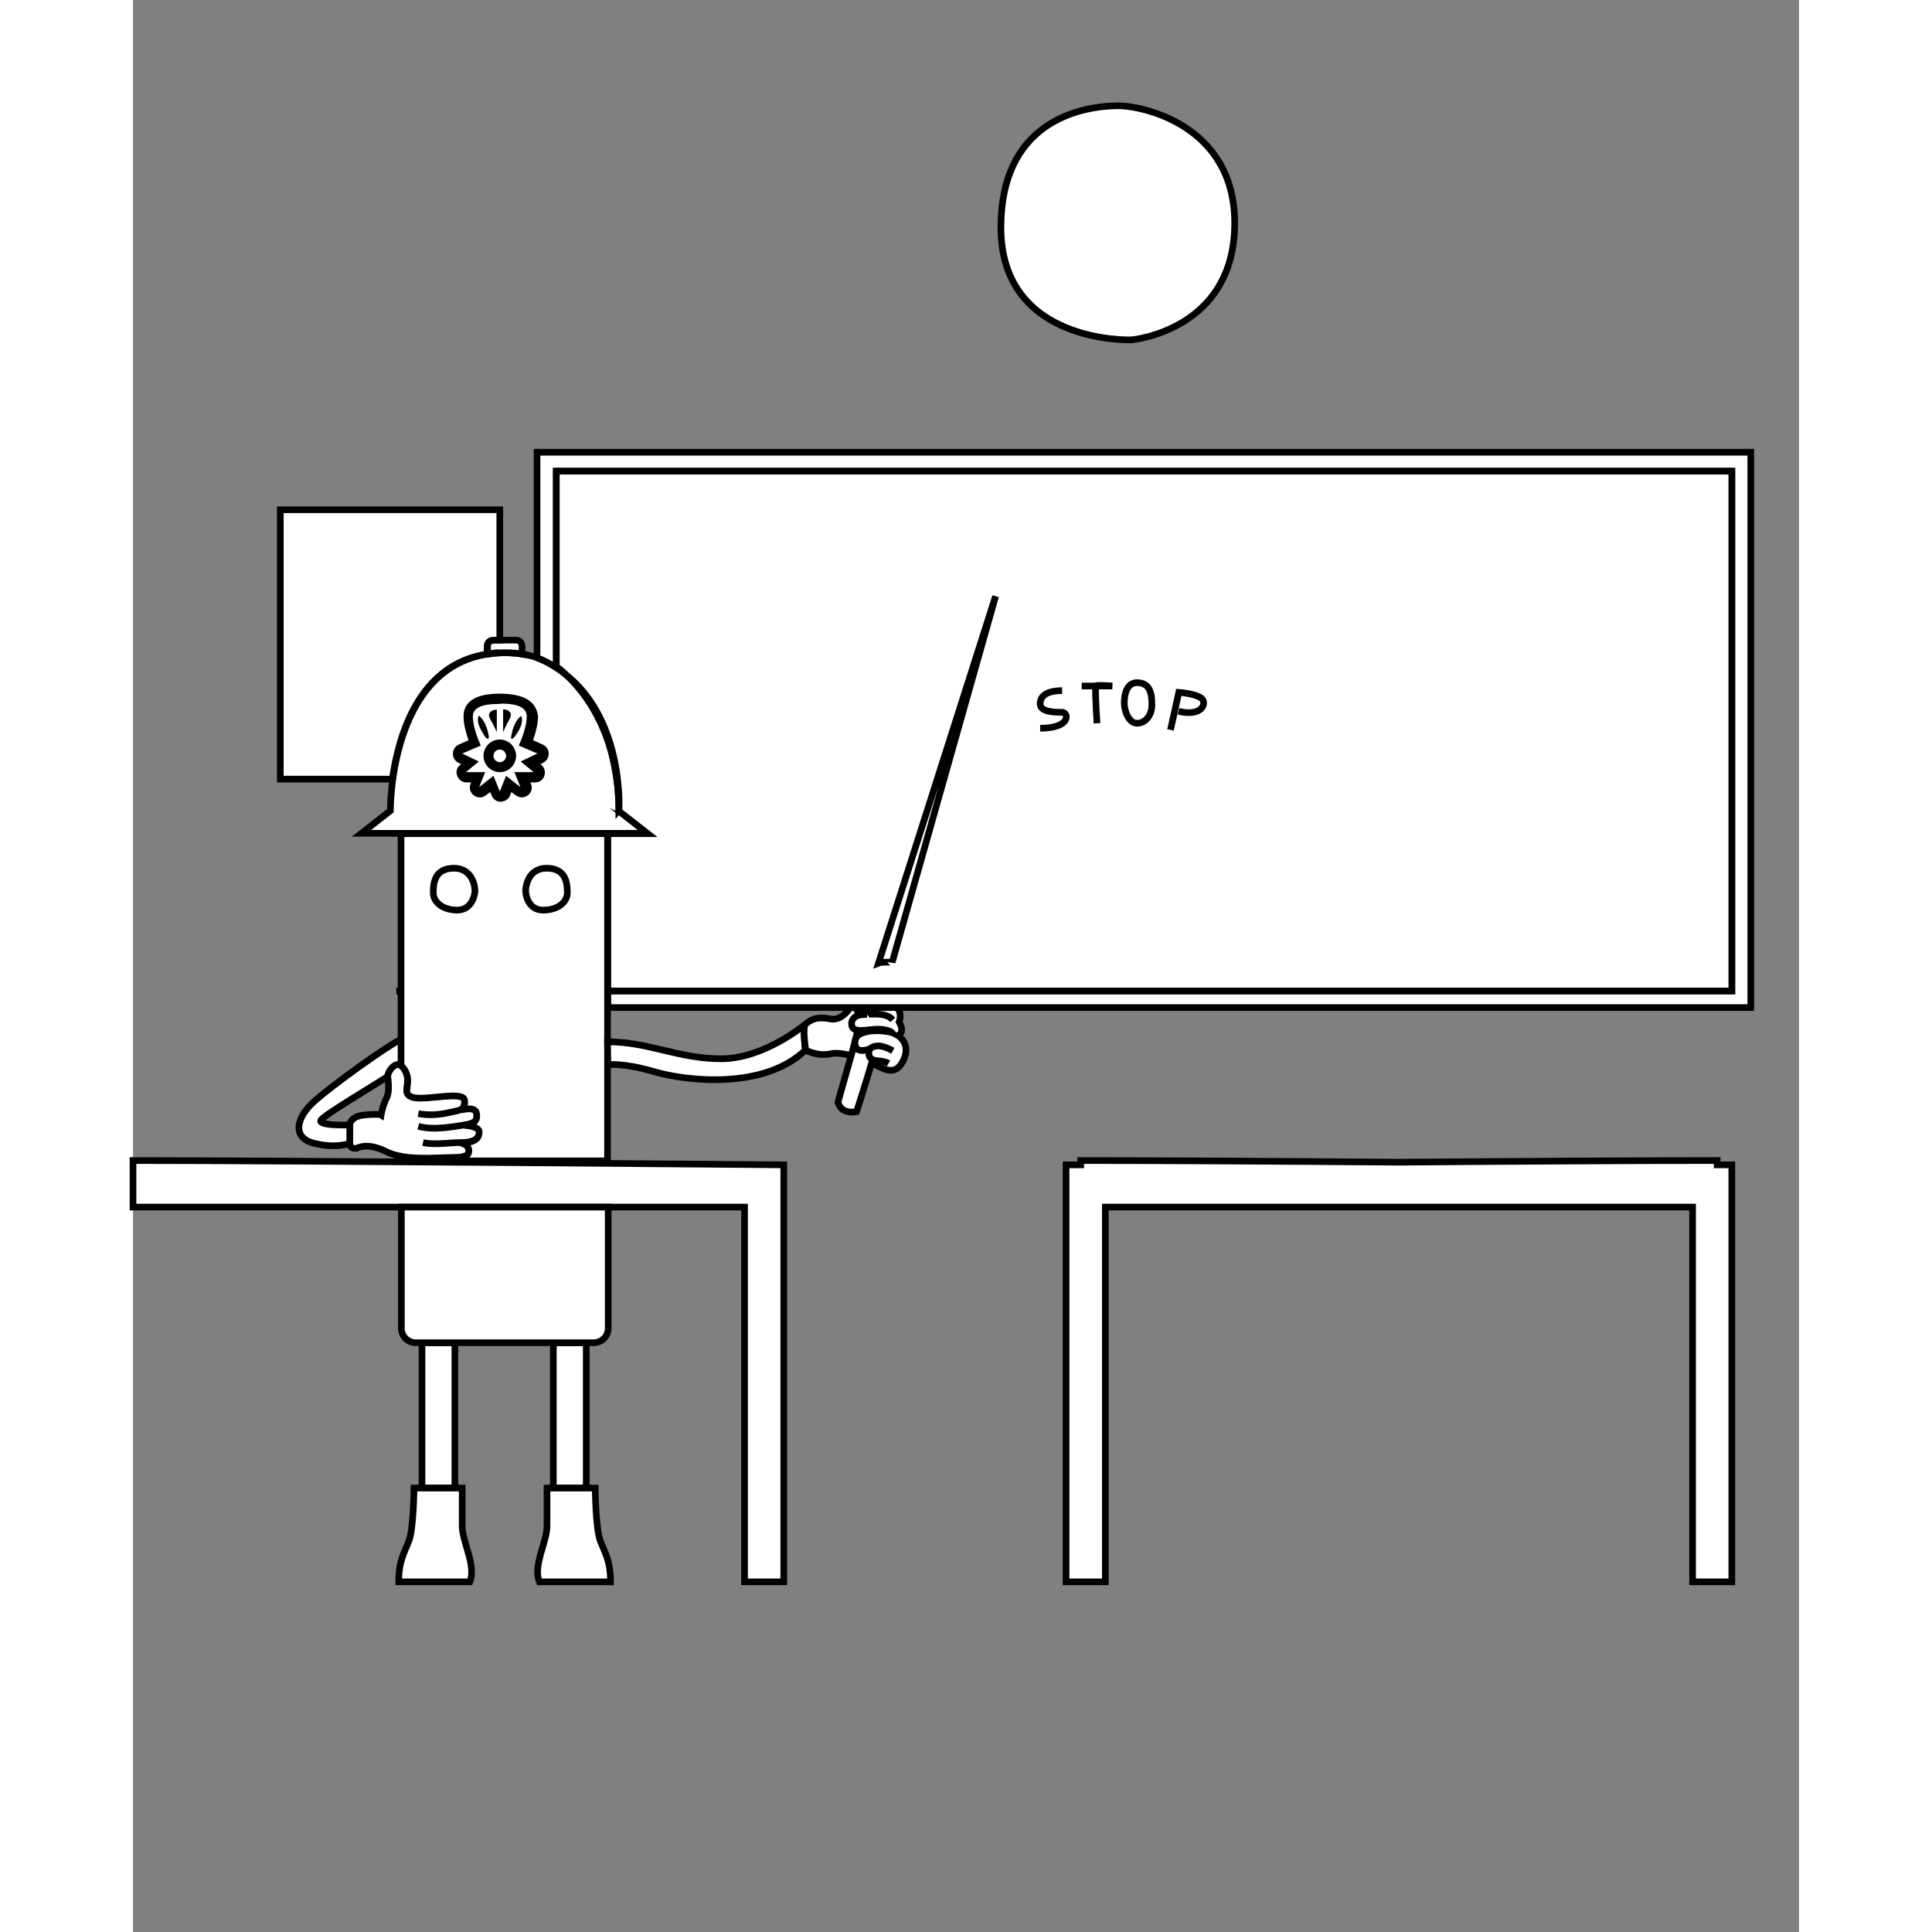<svg width="200" height="200" id="Layer_1" xmlns="http://www.w3.org/2000/svg" viewBox="0 0 501 581" xml:space="preserve">
<rect x="0" y="0" width="501" height="581" fill="#808080" stroke="none"/>
<path fill="white" stroke="black" stroke-width="2" d="M0,0"/>
<path fill="white" stroke="black" stroke-width="2" d="M0,0"/>
<g>
	<path d="M96.8,267.3c0.1,0,0.1,0.1,0.1,0.1l-0.1,0.1l-0.1-0.1C96.7,267.4,96.7,267.3,96.8,267.3 M96.8,264.3
		c-1.7,0-3.1,1.4-3.1,3.1s1.4,3.1,3.1,3.1s3.1-1.4,3.1-3.1S98.5,264.3,96.8,264.3L96.8,264.3z"/>
</g>
<path fill="white" stroke="black" stroke-width="2" d="M103.9,277.8c-3.8,0.6-7.9,1.9-11.6,7s-6.3,12-13,13.3c0,0,8.1,0.6,12.3-7s10.4-7.1,12.3-7.1s4-0.1,4-3.1
	S103.9,277.8,103.9,277.8z"/>
<path fill="white" stroke="black" stroke-width="2" d="M146.2,243.8c0,0,0.5-47.3-34.3-47.5l0,0h-0.1h-0.1l0,0c-34.8,0.2-34.3,47.5-34.3,47.5l-8.7,6.8h43h-0.9h44.1
	L146.2,243.8z"/>
<path fill="white" stroke="black" stroke-width="2" d="M111.7,196.3L111.7,196.3c0.1,0,0.1,0,0.2,0l0,0c1.8,0,3.5,0.1,5.1,0.4l0,0v-2.2c0-2.2-2-2-2-2h-3.1h-0.2h-3.1
	c0,0-2-0.1-2,2v2.2l0,0C108.2,196.5,109.9,196.3,111.7,196.3L111.7,196.3z"/>
<path fill="white" stroke="black" stroke-width="2" d="M106.5,196.7v-2.2c0-2.2,2-2,2-2h1.8v-39.2h-66v81H78c1.8-12.9,7.9-34.8,29-37.7
	C106.9,196.7,106.7,196.7,106.5,196.7L106.5,196.7z"/>
<g>
	<path d="M124,267.3c0.1,0,0.1,0.1,0.1,0.1l-0.1,0.1l-0.1-0.1C123.9,267.4,123.9,267.3,124,267.3 M124,264.3c-1.7,0-3.1,1.4-3.1,3.1
		s1.4,3.1,3.1,3.1s3.1-1.4,3.1-3.1S125.7,264.3,124,264.3L124,264.3z"/>
</g>
<path fill="white" stroke="black" stroke-width="2" d="M117,277.8c3.8,0.6,7.9,1.9,11.6,7c3.8,5.1,6.3,12,13,13.3c0,0-8.1,0.6-12.3-7S118.9,284,117,284s-4-0.1-4-3.1
	S117,277.8,117,277.8z"/>
<g>
	<path d="M125.2,253.4c-3.3,0-9.4,2.2-7.2,4.3c0.2,0.1,0.3,0.2,0.5,0.2c1,0,2.6-1.3,6.7-1.3c1,0,2.1,0.1,3.5,0.3
		c0.4,0.1,0.8,0.1,1.1,0.1c3.1,0,1-2.9-3.9-3.5C125.7,253.4,125.4,253.4,125.2,253.4L125.2,253.4z"/>
</g>
<g>
	<path d="M97.1,253.3L97.1,253.3c-5.3,0.1-7.7,3.1-3.7,3.1c0.1,0,0.3,0,0.5,0c0.5,0,0.9,0,1.4,0c5.8,0,7.6,2.1,8.7,2.1
		c0.2,0,0.3,0,0.5-0.2C106.9,256.4,100.2,253.3,97.1,253.3L97.1,253.3z"/>
</g>
<path fill="white" stroke="black" stroke-width="2" d="M96.4,285.6h28c0,0-2,9.1-12.7,9.1C95.5,294.8,96.4,285.6,96.4,285.6z"/>
<path fill="white" stroke="black" stroke-width="2" d="M98.2,285.6c0,0-0.7,3.9,2.2,4.6c2.9,0.7,13.8,1.4,19,0c5.3-1.4,3.4-4.6,3.4-4.6H98.2z"/>
<path fill="white" stroke="black" stroke-width="2" d="M80.7,312.5c-4.3,2-21,14-26.3,18.8s-6.7,10.8,0,12.5s10.9,0,10.9,0v-5.5c0,0-10.7,0.4-8.6-1.7
	c3.2-3,22.2-13.8,24-15.8V312.5z"/>
<path fill="white" stroke="black" stroke-width="2" d="M65.2,338.3c0,0,0-2.6,4.4-3s5,0,5,0s0.5-2.9,1.6-5s0.5-5.3,0.4-6.7c0-1.4,3-5.9,5.2-1.8s-1.4,7,2.3,8.1
	s15.4-2.1,15.6,0.9s-1.6,3-1.6,3s4.9-1.5,5.3,0.9s-0.8,3.2-3.8,3.6c0,0,4.6,0.2,4.6,2s-1.1,3.3-5.6,3.3c0,0,2.5,0.4,2.5,2.4
	s-2.6,2.1-5.9,2.1s-13.4,1.1-19.1-1.8s-8.8-1-8.8-1s-2.1,0.5-2.1-1.5S65.2,338.3,65.2,338.3z"/>
<path fill="white" stroke="black" stroke-width="2" d="M142.8,250.7h-31h-0.2h-31v69.8c0.4,0.3,0.8,0.7,1.2,1.4c2.3,4.1-1.4,7,2.3,8.1s15.4-2.1,15.6,0.9
	c0.2,1.9-0.5,2.6-1.1,2.9c1.3-0.3,4.4-0.9,4.7,1c0.4,2.4-0.8,3.2-3.8,3.6c0,0,4.6,0.2,4.6,2s-1.1,3.3-5.6,3.3c0,0,2.5,0.4,2.5,2.4
	s-2.6,2.1-5.9,2.1c-2.5,0-9.1,0.7-14.6-0.3v1.2h62.2v-98.4L142.8,250.7L142.8,250.7z"/>
<path fill="white" stroke="black" stroke-width="2" d="M142.8,320.2c0,0,4.4-0.7,14,2.1s32.9,5.5,45.4-6.5c0,0-0.8-6.1,0-7.8c0,0-12.3,10.4-25.3,10.4
	s-21.7-5.1-34.2-5.1L142.8,320.2L142.8,320.2z"/>
<path fill="white" stroke="black" stroke-width="2" d="M202.3,315.8c0,0,3.6,2,7.5,1.1s10.8,2.1,13.4,3.3c2.6,1.2,6.1,3.7,8.5-1.4s-1.7-7.4-1.7-7.4s2.3-0.6,0.4-4.1
	c0,0,1.5-3.5-2-5.3s-9.3-1.3-9.3-1.3s0.9-3.3,2.9-4.3s1.8-3.8,0.3-4.3s-2.8,4.9-4.1,6.9s-4,8.3-8.6,7.4s-6.2,0.7-7.3,1.5
	S202.3,315.8,202.3,315.8z"/>
<path fill="white" stroke="black" stroke-width="2" d="M217.9,310.1l-1.3,5.1l-4.6,16.2c0,0,0.6,3.8,5.6,2.9c0,0,3.8-11.9,4.8-15.6"/>
<path fill="white" stroke="black" stroke-width="2" d="M0,0"/>
<path fill="white" stroke="black" stroke-width="2" d="M226.3,301.3c1.7-5.6,3.1-10.3,3.1-10.3s-2.1-2.9-6.3-2l-0.9,3.3"/>
<path fill="white" stroke="black" stroke-width="2" d="M0,0"/>
<path fill="white" stroke="black" stroke-width="2" d="M219.1,300.8c-1.4,0.7-2.6,2.8-0.5,3.8c2.1,1.1,7.3-0.8,9.9,2.1"/>
<path fill="white" stroke="black" stroke-width="2" d="M221.6,315.4c0,0-1.6,3.3,2.3,3.6c1.8,0.1,2.6,0.4,3.3,0.8"/>
<path fill="white" stroke="black" stroke-width="2" d="M228.5,316c-1.8-1-4.8-2.4-6.9-0.6c0,0-4.6,2-4.5-1.9c0-0.7,0.2-2.3,2.7-3c3.8-1.2,8.4,0,8.4,0s-0.9-0.9-4-1
	c-3-0.1-7.9,1.6-8.1-1.4s3.5-3.1,4.7-3"/>
<path fill="white" stroke="black" stroke-width="2" d="M110.6,238"/>
<g>
	<path d="M110.6,211.6L110.6,211.6c2.6,0,7.8,0.2,7.8,3.8c0,3.8-2.4,8.8-2.4,8.8l5.6,2.4l-5,2.4l3.9,3.2h-5.8l1.8,4.5l-4.3-3.4
		l-1.9,4.7l0,0l0,0l0,0l0,0l-1.9-4.7l-4.3,3.4l1.8-4.5h-5.8l3.9-3.2l-5-2.4l5.6-2.4c0,0-2.4-4.9-2.4-8.8c0-3.5,5.2-3.7,7.8-3.7l0,0
		c0.1,0,0.2,0,0.3,0S110.5,211.6,110.6,211.6 M111.3,220.2c0,0,1-2.4,2-4.1s-0.4-2.8-2-2.8V220.2 M109.4,220.2v-6.8
		c-1.6,0-3,1.1-2,2.8S109.4,220.2,109.4,220.2 M113.9,222.2c0.3,0,0.8-0.4,1.8-2c2.1-3.4,1-4.9,1-4.9c-2.6,2.1-3,6.4-3,6.4
		S113.6,222.2,113.9,222.2 M106.7,222.2c0.3,0,0.3-0.6,0.3-0.6s-0.4-4.3-3-6.4c0,0-1.1,1.5,1,4.9
		C105.9,221.8,106.4,222.2,106.7,222.2 M110.3,232.2c2.7,0,4.9-2.2,4.9-4.9s-2.2-4.9-4.9-4.9c-2.7,0-4.9,2.2-4.9,4.9
		S107.6,232.2,110.3,232.2 M110.6,208.6L110.6,208.6h-0.2h-0.1h-0.1c-8.9,0-10.8,3.7-10.8,6.8c0,2.5,0.8,5.2,1.5,7.2l-2.9,1.3
		c-1.1,0.5-1.8,1.5-1.8,2.7s0.6,2.3,1.7,2.8l0.8,0.4l-0.3,0.2c-1,0.8-1.4,2.1-0.9,3.3c0.4,1.2,1.6,2,2.8,2h1.4l-0.2,0.4
		c-0.5,1.3-0.1,2.7,1,3.5c0.5,0.4,1.2,0.6,1.8,0.6c0.7,0,1.3-0.2,1.9-0.7l1.2-0.9l0.4,0.9c0.1,0.2,0.1,0.3,0.2,0.5
		c0.5,0.9,1.5,1.5,2.6,1.5c0.2,0,0.4,0,0.6-0.1c1.1-0.2,2-1,2.3-2.1l0.3-0.7l1.2,0.9c0.5,0.4,1.2,0.7,1.9,0.7c0.6,0,1.2-0.2,1.8-0.6
		c1.1-0.8,1.5-2.2,1-3.5l-0.2-0.4h1.4c1.3,0,2.4-0.8,2.8-2s0-2.5-0.9-3.3l-0.3-0.2l0.8-0.4c1.1-0.5,1.7-1.6,1.7-2.8
		s-0.7-2.2-1.8-2.7l-2.9-1.3c0.7-2,1.5-4.7,1.5-7.2C121.4,212.3,119.5,208.7,110.6,208.6L110.6,208.6L110.6,208.6z M110.3,229.2
		c-1.1,0-1.9-0.9-1.9-1.9c0-1.1,0.9-1.9,1.9-1.9s1.9,0.9,1.9,1.9C112.2,228.3,111.4,229.2,110.3,229.2L110.3,229.2z"/>
</g>
<path fill="white" stroke="black" stroke-width="2" d="M98.1,333.9c-2.6,0.5-6.9,2-12.3,1"/>
<path fill="white" stroke="black" stroke-width="2" d="M99.6,338.3c-3.1,0.5-9.4,1.7-13.8,0.4"/>
<path fill="white" stroke="black" stroke-width="2" d="M98.6,343.6c-3.5,0-8,0.8-11.4,0"/>
<path fill="white" stroke="black" stroke-width="2" d="M217.6,314"/>
<path fill="white" stroke="black" stroke-width="2" d="M296,178.7c-16.3,0-35,7.8-35,36.6c0,31.5,26.4,35.1,39.3,33.8c11.6-1.2,31-5.3,31-35.1S308,178.7,296,178.7z"
	/>
<path fill="white" stroke="black" stroke-width="2" d="M296,31.8c-12.7,0.2-35,5.8-35,36.6c0,35.3,39.3,33.8,39.3,33.8s31-2.7,31-35.1C331.3,37.4,303.2,31.7,296,31.8
	z"/>
<path fill="white" stroke="black" stroke-width="2" d="M130.2,202.9c5.3,4.8,15.9,17.5,15.9,41C146.2,243.8,147.8,216.8,130.2,202.9z"/>
<path fill="white" stroke="black" stroke-width="2" d="M121.5,136v61.8c3.3,1.3,6.2,3.1,8.7,5.1c-1.8-1.6-2.9-2.4-2.9-2.4v-58.8h353.5V298h-338v5h343.7V136H121.5z"/>
<path fill="white" stroke="black" stroke-width="2" d="M480.8,141.7H127.3v58.8c0,0,1.2,0.7,2.9,2.4c17.6,14,16,41,15.9,41l8.7,6.8h-12V298h338V141.7z"/>
<path fill="white" stroke="black" stroke-width="2" d="M0,0"/>
<path fill="white" stroke="black" stroke-width="2" d="M0,0"/>
<path fill="white" stroke="black" stroke-width="2" d="M195.7,475.7V350.3c0,0-147.6-1.3-195.7-1.3v14h183.9v112.7H195.7z"/>
<path fill="white" stroke="black" stroke-width="2" d="M476.4,350.3V349c-20.3,0-58.4,0.2-95.7,0.5c-37.2-0.3-75.3-0.5-95.7-0.5v1.3c-2.8,0-4.4,0-4.4,0v125.4h11.8
	V363H469v112.7h11.8V350.3C480.8,350.3,479.2,350.3,476.4,350.3z"/>
<path fill="white" stroke="black" stroke-width="2" d="M86.9,403.8v43.7h9.9v-43.7H86.9z"/>
<path fill="white" stroke="black" stroke-width="2" d="M126.4,403.8v43.7h9.9v-43.7H126.4z"/>
<path fill="white" stroke="black" stroke-width="2" d="M102.8,267.4c0,0-0.3-6.3-6.3-6.3s-6.2,4.8-6.2,7.4s2.6,5.2,7.3,5.2C102.2,273.6,103,268.5,102.8,267.4z"/>
<path fill="white" stroke="black" stroke-width="2" d="M118.1,267.4c0,0,0.3-6.3,6.3-6.3c6,0,6.2,4.8,6.2,7.4s-2.6,5.2-7.3,5.2S117.9,268.5,118.1,267.4z"/>
<path fill="white" stroke="black" stroke-width="2" d="M0,475.7"/>
<path fill="white" stroke="black" stroke-width="2" d="M0,0"/>
<path fill="white" stroke="black" stroke-width="2" d="M0,0"/>
<path fill="white" stroke="black" stroke-width="2" d="M279.4,207.7c-4.5,0-6.6,1.5-6.6,4s4.6,2.5,6.6,2.5s2.8,4.8-6.6,4.8"/>
<path fill="white" stroke="black" stroke-width="2" d="M0,0"/>
<path fill="white" stroke="black" stroke-width="2" d="M0,0"/>
<path fill="white" stroke="black" stroke-width="2" d="M301.9,205.3c-3,0-3.8,3.4-3.8,6.1s1.5,6.1,3.8,6.1s4.5-2,4.5-5.6S305.7,205.3,301.9,205.3z"/>
<path fill="white" stroke="black" stroke-width="2" d="M312,219.5l2.5-11.3c0,0,6.5,0.5,7.3,2.4s-1.3,4.8-7.4,3.3"/>
<path fill="white" stroke="black" stroke-width="2" d="M86.5,447.5h-0.3h-1.7c0,0-0.1,12.1-1.5,15.8c-1.4,3.7-3.1,6-3.1,12.4h21.4c2-4.8-2.3-12-2.3-16.8
	s0-11.4,0-11.4h-1.7h-1.1H86.5z"/>
<path fill="white" stroke="black" stroke-width="2" d="M140.5,463.3c-1.4-3.7-1.5-15.8-1.5-15.8h-2h-0.2h-9.5h-1.6h-1.2c0,0,0,6.6,0,11.4s-4.3,12-2.3,16.8h21.4
	C143.6,469.3,141.9,467,140.5,463.3z"/>
<path fill="white" stroke="black" stroke-width="2" d="M138.5,403.8c2.4,0,4.4-1.9,4.4-4.4V363H80.7v36.4c0,2.4,1.9,4.4,4.4,4.4h1.1h11.1h14.4h0.2h13.8h11.1H138.5z"
	/>
<path fill="white" stroke="black" stroke-width="2" d="M0,0"/>
<path fill="white" stroke="black" stroke-width="2" d="M0,0"/>
<path fill="white" stroke="black" stroke-width="2" d="M224.2,289.6l35.2-110.3l-31.1,110.1C228.3,289.4,225.2,289.2,224.2,289.6z"/>
<path fill="white" stroke="black" stroke-width="2" d="M285.3,206.3h9.2c0,0-5-0.4-5,0c-0.2,2.7,0.4,11.2,0.4,11.2"/>
<path fill="white" stroke="black" stroke-width="2" d="M0,0"/>
<path fill="white" stroke="black" stroke-width="2" d="M0,0"/>
</svg>
